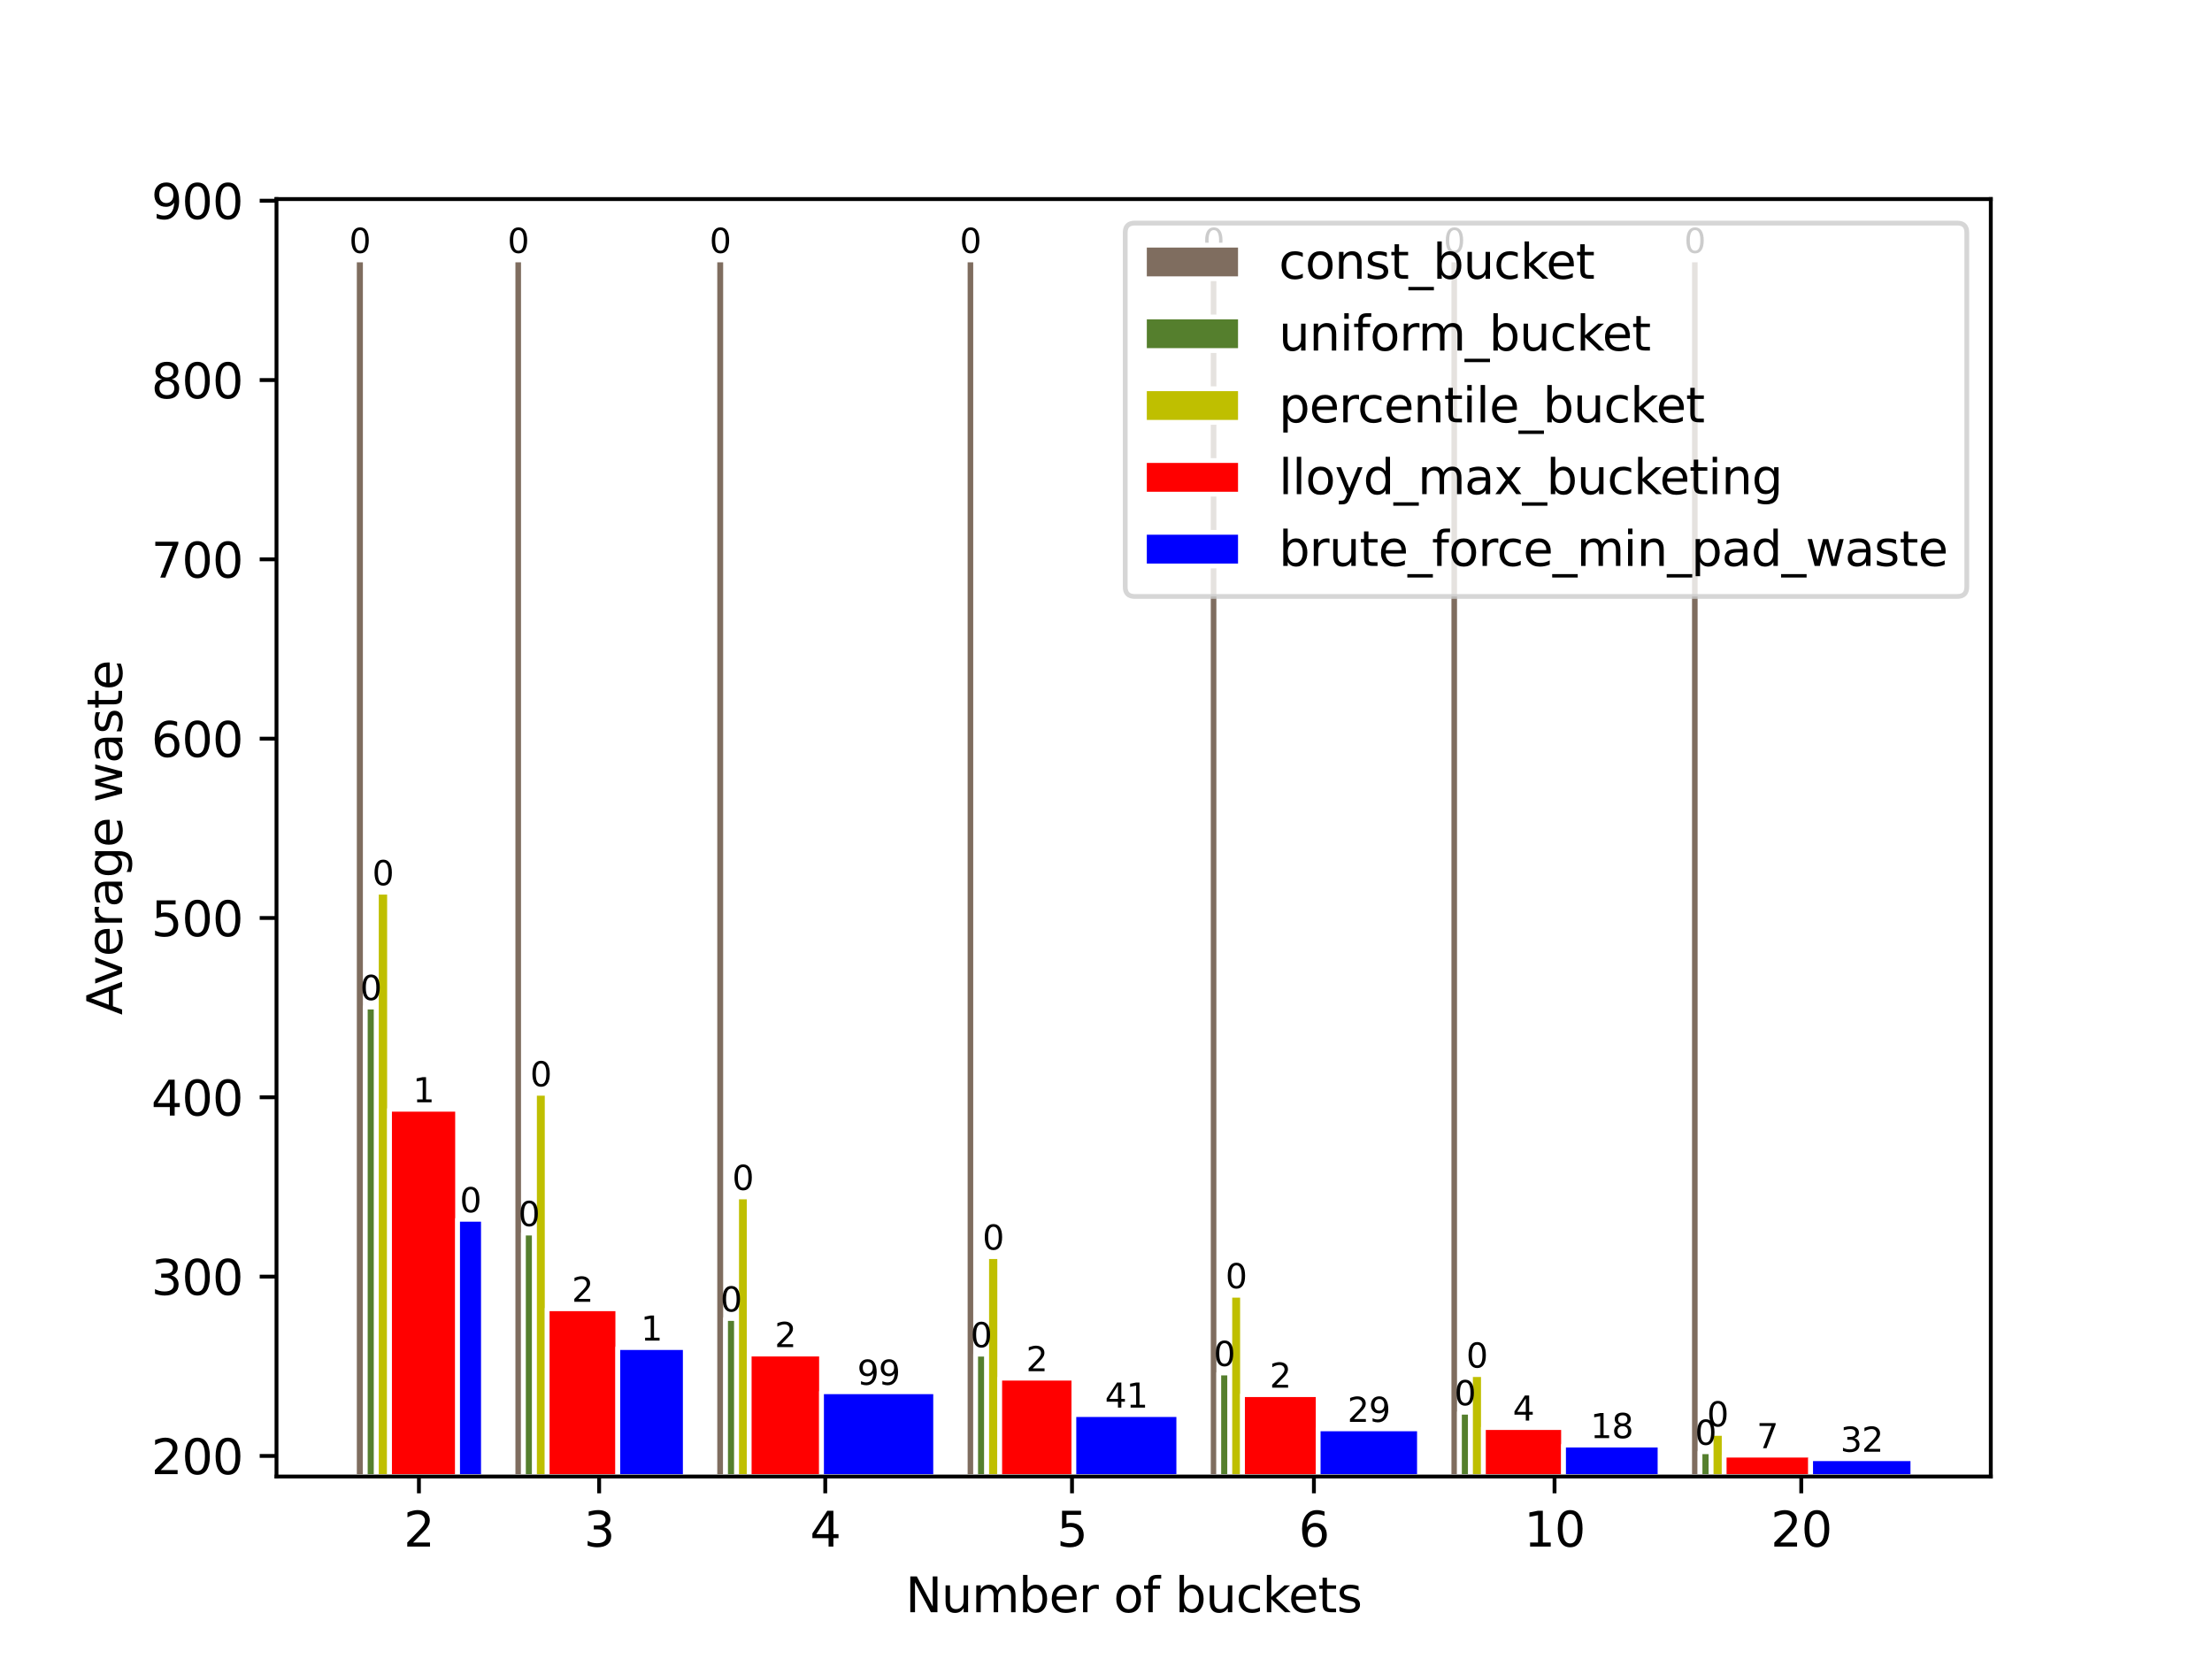 <?xml version="1.0" encoding="utf-8" standalone="no"?>
<!DOCTYPE svg PUBLIC "-//W3C//DTD SVG 1.1//EN"
  "http://www.w3.org/Graphics/SVG/1.1/DTD/svg11.dtd">
<svg xmlns:xlink="http://www.w3.org/1999/xlink" width="460.8pt" height="345.6pt" viewBox="0 0 460.8 345.6" xmlns="http://www.w3.org/2000/svg" version="1.1">
 <defs>
  <style type="text/css">*{stroke-linejoin: round; stroke-linecap: butt}</style>
 </defs>
 <g id="figure_1">
  <g id="patch_1">
   <path d="M 0 345.6 
L 460.8 345.6 
L 460.8 0 
L 0 0 
z
" style="fill: #ffffff"/>
  </g>
  <g id="axes_1">
   <g id="patch_2">
    <path d="M 57.6 307.584 
L 414.72 307.584 
L 414.72 41.472 
L 57.6 41.472 
z
" style="fill: #ffffff"/>
   </g>
   <g id="patch_3">
    <path d="M 73.833 307.584 
L 76.096 307.584 
L 76.096 54.144 
L 73.833 54.144 
z
" clip-path="url(#pa83336d105)" style="fill: #7f6d5f; stroke: #ffffff; stroke-linejoin: miter"/>
   </g>
   <g id="patch_4">
    <path d="M 106.87 307.584 
L 109.038 307.584 
L 109.038 54.144 
L 106.87 54.144 
z
" clip-path="url(#pa83336d105)" style="fill: #7f6d5f; stroke: #ffffff; stroke-linejoin: miter"/>
   </g>
   <g id="patch_5">
    <path d="M 148.921 307.584 
L 151.146 307.584 
L 151.146 54.144 
L 148.921 54.144 
z
" clip-path="url(#pa83336d105)" style="fill: #7f6d5f; stroke: #ffffff; stroke-linejoin: miter"/>
   </g>
   <g id="patch_6">
    <path d="M 201.076 307.584 
L 203.241 307.584 
L 203.241 54.144 
L 201.076 54.144 
z
" clip-path="url(#pa83336d105)" style="fill: #7f6d5f; stroke: #ffffff; stroke-linejoin: miter"/>
   </g>
   <g id="patch_7">
    <path d="M 251.727 307.584 
L 253.892 307.584 
L 253.892 54.144 
L 251.727 54.144 
z
" clip-path="url(#pa83336d105)" style="fill: #7f6d5f; stroke: #ffffff; stroke-linejoin: miter"/>
   </g>
   <g id="patch_8">
    <path d="M 301.862 307.584 
L 304.026 307.584 
L 304.026 54.144 
L 301.862 54.144 
z
" clip-path="url(#pa83336d105)" style="fill: #7f6d5f; stroke: #ffffff; stroke-linejoin: miter"/>
   </g>
   <g id="patch_9">
    <path d="M 351.981 307.584 
L 354.144 307.584 
L 354.144 54.144 
L 351.981 54.144 
z
" clip-path="url(#pa83336d105)" style="fill: #7f6d5f; stroke: #ffffff; stroke-linejoin: miter"/>
   </g>
   <g id="patch_10">
    <path d="M 76.096 307.584 
L 78.404 307.584 
L 78.404 209.785 
L 76.096 209.785 
z
" clip-path="url(#pa83336d105)" style="fill: #557f2d; stroke: #ffffff; stroke-linejoin: miter"/>
   </g>
   <g id="patch_11">
    <path d="M 109.038 307.584 
L 111.342 307.584 
L 111.342 256.873 
L 109.038 256.873 
z
" clip-path="url(#pa83336d105)" style="fill: #557f2d; stroke: #ffffff; stroke-linejoin: miter"/>
   </g>
   <g id="patch_12">
    <path d="M 151.146 307.584 
L 153.448 307.584 
L 153.448 274.661 
L 151.146 274.661 
z
" clip-path="url(#pa83336d105)" style="fill: #557f2d; stroke: #ffffff; stroke-linejoin: miter"/>
   </g>
   <g id="patch_13">
    <path d="M 203.241 307.584 
L 205.543 307.584 
L 205.543 282.104 
L 203.241 282.104 
z
" clip-path="url(#pa83336d105)" style="fill: #557f2d; stroke: #ffffff; stroke-linejoin: miter"/>
   </g>
   <g id="patch_14">
    <path d="M 253.892 307.584 
L 256.196 307.584 
L 256.196 286.017 
L 253.892 286.017 
z
" clip-path="url(#pa83336d105)" style="fill: #557f2d; stroke: #ffffff; stroke-linejoin: miter"/>
   </g>
   <g id="patch_15">
    <path d="M 304.026 307.584 
L 306.33 307.584 
L 306.33 294.193 
L 304.026 294.193 
z
" clip-path="url(#pa83336d105)" style="fill: #557f2d; stroke: #ffffff; stroke-linejoin: miter"/>
   </g>
   <g id="patch_16">
    <path d="M 354.144 307.584 
L 356.461 307.584 
L 356.461 302.429 
L 354.144 302.429 
z
" clip-path="url(#pa83336d105)" style="fill: #557f2d; stroke: #ffffff; stroke-linejoin: miter"/>
   </g>
   <g id="patch_17">
    <path d="M 78.404 307.584 
L 81.147 307.584 
L 81.147 185.855 
L 78.404 185.855 
z
" clip-path="url(#pa83336d105)" style="fill: #bfbf00; stroke: #ffffff; stroke-linejoin: miter"/>
   </g>
   <g id="patch_18">
    <path d="M 111.342 307.584 
L 113.987 307.584 
L 113.987 227.753 
L 111.342 227.753 
z
" clip-path="url(#pa83336d105)" style="fill: #bfbf00; stroke: #ffffff; stroke-linejoin: miter"/>
   </g>
   <g id="patch_19">
    <path d="M 153.448 307.584 
L 156.071 307.584 
L 156.071 249.336 
L 153.448 249.336 
z
" clip-path="url(#pa83336d105)" style="fill: #bfbf00; stroke: #ffffff; stroke-linejoin: miter"/>
   </g>
   <g id="patch_20">
    <path d="M 205.543 307.584 
L 208.257 307.584 
L 208.257 261.772 
L 205.543 261.772 
z
" clip-path="url(#pa83336d105)" style="fill: #bfbf00; stroke: #ffffff; stroke-linejoin: miter"/>
   </g>
   <g id="patch_21">
    <path d="M 256.196 307.584 
L 258.836 307.584 
L 258.836 269.819 
L 256.196 269.819 
z
" clip-path="url(#pa83336d105)" style="fill: #bfbf00; stroke: #ffffff; stroke-linejoin: miter"/>
   </g>
   <g id="patch_22">
    <path d="M 306.33 307.584 
L 309.02 307.584 
L 309.02 286.347 
L 306.33 286.347 
z
" clip-path="url(#pa83336d105)" style="fill: #bfbf00; stroke: #ffffff; stroke-linejoin: miter"/>
   </g>
   <g id="patch_23">
    <path d="M 356.461 307.584 
L 359.176 307.584 
L 359.176 298.601 
L 356.461 298.601 
z
" clip-path="url(#pa83336d105)" style="fill: #bfbf00; stroke: #ffffff; stroke-linejoin: miter"/>
   </g>
   <g id="patch_24">
    <path d="M 81.147 307.584 
L 95.322 307.584 
L 95.322 231.076 
L 81.147 231.076 
z
" clip-path="url(#pa83336d105)" style="fill: #ff0000; stroke: #ffffff; stroke-linejoin: miter"/>
   </g>
   <g id="patch_25">
    <path d="M 113.987 307.584 
L 128.699 307.584 
L 128.699 272.636 
L 113.987 272.636 
z
" clip-path="url(#pa83336d105)" style="fill: #ff0000; stroke: #ffffff; stroke-linejoin: miter"/>
   </g>
   <g id="patch_26">
    <path d="M 156.071 307.584 
L 171.137 307.584 
L 171.137 282.072 
L 156.071 282.072 
z
" clip-path="url(#pa83336d105)" style="fill: #ff0000; stroke: #ffffff; stroke-linejoin: miter"/>
   </g>
   <g id="patch_27">
    <path d="M 208.257 307.584 
L 223.707 307.584 
L 223.707 287.106 
L 208.257 287.106 
z
" clip-path="url(#pa83336d105)" style="fill: #ff0000; stroke: #ffffff; stroke-linejoin: miter"/>
   </g>
   <g id="patch_28">
    <path d="M 258.836 307.584 
L 274.598 307.584 
L 274.598 290.531 
L 258.836 290.531 
z
" clip-path="url(#pa83336d105)" style="fill: #ff0000; stroke: #ffffff; stroke-linejoin: miter"/>
   </g>
   <g id="patch_29">
    <path d="M 309.02 307.584 
L 325.713 307.584 
L 325.713 297.388 
L 309.02 297.388 
z
" clip-path="url(#pa83336d105)" style="fill: #ff0000; stroke: #ffffff; stroke-linejoin: miter"/>
   </g>
   <g id="patch_30">
    <path d="M 359.176 307.584 
L 377.184 307.584 
L 377.184 303.138 
L 359.176 303.138 
z
" clip-path="url(#pa83336d105)" style="fill: #ff0000; stroke: #ffffff; stroke-linejoin: miter"/>
   </g>
   <g id="patch_31">
    <path d="M 95.322 307.584 
L 100.706 307.584 
L 100.706 253.993 
L 95.322 253.993 
z
" clip-path="url(#pa83336d105)" style="fill: #0000ff; stroke: #ffffff; stroke-linejoin: miter"/>
   </g>
   <g id="patch_32">
    <path d="M 128.699 307.584 
L 142.757 307.584 
L 142.757 280.724 
L 128.699 280.724 
z
" clip-path="url(#pa83336d105)" style="fill: #0000ff; stroke: #ffffff; stroke-linejoin: miter"/>
   </g>
   <g id="patch_33">
    <path d="M 171.137 307.584 
L 194.911 307.584 
L 194.911 289.928 
L 171.137 289.928 
z
" clip-path="url(#pa83336d105)" style="fill: #0000ff; stroke: #ffffff; stroke-linejoin: miter"/>
   </g>
   <g id="patch_34">
    <path d="M 223.707 307.584 
L 245.562 307.584 
L 245.562 294.686 
L 223.707 294.686 
z
" clip-path="url(#pa83336d105)" style="fill: #0000ff; stroke: #ffffff; stroke-linejoin: miter"/>
   </g>
   <g id="patch_35">
    <path d="M 274.598 307.584 
L 295.698 307.584 
L 295.698 297.659 
L 274.598 297.659 
z
" clip-path="url(#pa83336d105)" style="fill: #0000ff; stroke: #ffffff; stroke-linejoin: miter"/>
   </g>
   <g id="patch_36">
    <path d="M 325.713 307.584 
L 345.816 307.584 
L 345.816 301.04 
L 325.713 301.04 
z
" clip-path="url(#pa83336d105)" style="fill: #0000ff; stroke: #ffffff; stroke-linejoin: miter"/>
   </g>
   <g id="patch_37">
    <path d="M 377.184 307.584 
L 398.487 307.584 
L 398.487 303.878 
L 377.184 303.878 
z
" clip-path="url(#pa83336d105)" style="fill: #0000ff; stroke: #ffffff; stroke-linejoin: miter"/>
   </g>
   <g id="matplotlib.axis_1">
    <g id="xtick_1">
     <g id="line2d_1">
      <defs>
       <path id="m00e7c0d6ae" d="M 0 0 
L 0 3.5 
" style="stroke: #000000; stroke-width: 0.8"/>
      </defs>
      <g>
       <use xlink:href="#m00e7c0d6ae" x="87.269" y="307.584" style="stroke: #000000; stroke-width: 0.8"/>
      </g>
     </g>
     <g id="text_1">
      <!-- 2 -->
      <g transform="translate(84.088 322.182) scale(0.1 -0.1)">
       <defs>
        <path id="DejaVuSans-32" d="M 1228 531 
L 3431 531 
L 3431 0 
L 469 0 
L 469 531 
Q 828 903 1448 1529 
Q 2069 2156 2228 2338 
Q 2531 2678 2651 2914 
Q 2772 3150 2772 3378 
Q 2772 3750 2511 3984 
Q 2250 4219 1831 4219 
Q 1534 4219 1204 4116 
Q 875 4013 500 3803 
L 500 4441 
Q 881 4594 1212 4672 
Q 1544 4750 1819 4750 
Q 2544 4750 2975 4387 
Q 3406 4025 3406 3419 
Q 3406 3131 3298 2873 
Q 3191 2616 2906 2266 
Q 2828 2175 2409 1742 
Q 1991 1309 1228 531 
z
" transform="scale(0.016)"/>
       </defs>
       <use xlink:href="#DejaVuSans-32"/>
      </g>
     </g>
    </g>
    <g id="xtick_2">
     <g id="line2d_2">
      <g>
       <use xlink:href="#m00e7c0d6ae" x="124.814" y="307.584" style="stroke: #000000; stroke-width: 0.8"/>
      </g>
     </g>
     <g id="text_2">
      <!-- 3 -->
      <g transform="translate(121.632 322.182) scale(0.1 -0.1)">
       <defs>
        <path id="DejaVuSans-33" d="M 2597 2516 
Q 3050 2419 3304 2112 
Q 3559 1806 3559 1356 
Q 3559 666 3084 287 
Q 2609 -91 1734 -91 
Q 1441 -91 1130 -33 
Q 819 25 488 141 
L 488 750 
Q 750 597 1062 519 
Q 1375 441 1716 441 
Q 2309 441 2620 675 
Q 2931 909 2931 1356 
Q 2931 1769 2642 2001 
Q 2353 2234 1838 2234 
L 1294 2234 
L 1294 2753 
L 1863 2753 
Q 2328 2753 2575 2939 
Q 2822 3125 2822 3475 
Q 2822 3834 2567 4026 
Q 2313 4219 1838 4219 
Q 1578 4219 1281 4162 
Q 984 4106 628 3988 
L 628 4550 
Q 988 4650 1302 4700 
Q 1616 4750 1894 4750 
Q 2613 4750 3031 4423 
Q 3450 4097 3450 3541 
Q 3450 3153 3228 2886 
Q 3006 2619 2597 2516 
z
" transform="scale(0.016)"/>
       </defs>
       <use xlink:href="#DejaVuSans-33"/>
      </g>
     </g>
    </g>
    <g id="xtick_3">
     <g id="line2d_3">
      <g>
       <use xlink:href="#m00e7c0d6ae" x="171.916" y="307.584" style="stroke: #000000; stroke-width: 0.8"/>
      </g>
     </g>
     <g id="text_3">
      <!-- 4 -->
      <g transform="translate(168.735 322.182) scale(0.1 -0.1)">
       <defs>
        <path id="DejaVuSans-34" d="M 2419 4116 
L 825 1625 
L 2419 1625 
L 2419 4116 
z
M 2253 4666 
L 3047 4666 
L 3047 1625 
L 3713 1625 
L 3713 1100 
L 3047 1100 
L 3047 0 
L 2419 0 
L 2419 1100 
L 313 1100 
L 313 1709 
L 2253 4666 
z
" transform="scale(0.016)"/>
       </defs>
       <use xlink:href="#DejaVuSans-34"/>
      </g>
     </g>
    </g>
    <g id="xtick_4">
     <g id="line2d_4">
      <g>
       <use xlink:href="#m00e7c0d6ae" x="223.319" y="307.584" style="stroke: #000000; stroke-width: 0.8"/>
      </g>
     </g>
     <g id="text_4">
      <!-- 5 -->
      <g transform="translate(220.138 322.182) scale(0.1 -0.1)">
       <defs>
        <path id="DejaVuSans-35" d="M 691 4666 
L 3169 4666 
L 3169 4134 
L 1269 4134 
L 1269 2991 
Q 1406 3038 1543 3061 
Q 1681 3084 1819 3084 
Q 2600 3084 3056 2656 
Q 3513 2228 3513 1497 
Q 3513 744 3044 326 
Q 2575 -91 1722 -91 
Q 1428 -91 1123 -41 
Q 819 9 494 109 
L 494 744 
Q 775 591 1075 516 
Q 1375 441 1709 441 
Q 2250 441 2565 725 
Q 2881 1009 2881 1497 
Q 2881 1984 2565 2268 
Q 2250 2553 1709 2553 
Q 1456 2553 1204 2497 
Q 953 2441 691 2322 
L 691 4666 
z
" transform="scale(0.016)"/>
       </defs>
       <use xlink:href="#DejaVuSans-35"/>
      </g>
     </g>
    </g>
    <g id="xtick_5">
     <g id="line2d_5">
      <g>
       <use xlink:href="#m00e7c0d6ae" x="273.712" y="307.584" style="stroke: #000000; stroke-width: 0.8"/>
      </g>
     </g>
     <g id="text_5">
      <!-- 6 -->
      <g transform="translate(270.531 322.182) scale(0.1 -0.1)">
       <defs>
        <path id="DejaVuSans-36" d="M 2113 2584 
Q 1688 2584 1439 2293 
Q 1191 2003 1191 1497 
Q 1191 994 1439 701 
Q 1688 409 2113 409 
Q 2538 409 2786 701 
Q 3034 994 3034 1497 
Q 3034 2003 2786 2293 
Q 2538 2584 2113 2584 
z
M 3366 4563 
L 3366 3988 
Q 3128 4100 2886 4159 
Q 2644 4219 2406 4219 
Q 1781 4219 1451 3797 
Q 1122 3375 1075 2522 
Q 1259 2794 1537 2939 
Q 1816 3084 2150 3084 
Q 2853 3084 3261 2657 
Q 3669 2231 3669 1497 
Q 3669 778 3244 343 
Q 2819 -91 2113 -91 
Q 1303 -91 875 529 
Q 447 1150 447 2328 
Q 447 3434 972 4092 
Q 1497 4750 2381 4750 
Q 2619 4750 2861 4703 
Q 3103 4656 3366 4563 
z
" transform="scale(0.016)"/>
       </defs>
       <use xlink:href="#DejaVuSans-36"/>
      </g>
     </g>
    </g>
    <g id="xtick_6">
     <g id="line2d_6">
      <g>
       <use xlink:href="#m00e7c0d6ae" x="323.839" y="307.584" style="stroke: #000000; stroke-width: 0.8"/>
      </g>
     </g>
     <g id="text_6">
      <!-- 10 -->
      <g transform="translate(317.477 322.182) scale(0.1 -0.1)">
       <defs>
        <path id="DejaVuSans-31" d="M 794 531 
L 1825 531 
L 1825 4091 
L 703 3866 
L 703 4441 
L 1819 4666 
L 2450 4666 
L 2450 531 
L 3481 531 
L 3481 0 
L 794 0 
L 794 531 
z
" transform="scale(0.016)"/>
        <path id="DejaVuSans-30" d="M 2034 4250 
Q 1547 4250 1301 3770 
Q 1056 3291 1056 2328 
Q 1056 1369 1301 889 
Q 1547 409 2034 409 
Q 2525 409 2770 889 
Q 3016 1369 3016 2328 
Q 3016 3291 2770 3770 
Q 2525 4250 2034 4250 
z
M 2034 4750 
Q 2819 4750 3233 4129 
Q 3647 3509 3647 2328 
Q 3647 1150 3233 529 
Q 2819 -91 2034 -91 
Q 1250 -91 836 529 
Q 422 1150 422 2328 
Q 422 3509 836 4129 
Q 1250 4750 2034 4750 
z
" transform="scale(0.016)"/>
       </defs>
       <use xlink:href="#DejaVuSans-31"/>
       <use xlink:href="#DejaVuSans-30" x="63.623"/>
      </g>
     </g>
    </g>
    <g id="xtick_7">
     <g id="line2d_7">
      <g>
       <use xlink:href="#m00e7c0d6ae" x="375.234" y="307.584" style="stroke: #000000; stroke-width: 0.8"/>
      </g>
     </g>
     <g id="text_7">
      <!-- 20 -->
      <g transform="translate(368.871 322.182) scale(0.1 -0.1)">
       <use xlink:href="#DejaVuSans-32"/>
       <use xlink:href="#DejaVuSans-30" x="63.623"/>
      </g>
     </g>
    </g>
    <g id="text_8">
     <!-- Number of buckets -->
     <g transform="translate(188.629 335.861) scale(0.1 -0.1)">
      <defs>
       <path id="DejaVuSans-4e" d="M 628 4666 
L 1478 4666 
L 3547 763 
L 3547 4666 
L 4159 4666 
L 4159 0 
L 3309 0 
L 1241 3903 
L 1241 0 
L 628 0 
L 628 4666 
z
" transform="scale(0.016)"/>
       <path id="DejaVuSans-75" d="M 544 1381 
L 544 3500 
L 1119 3500 
L 1119 1403 
Q 1119 906 1312 657 
Q 1506 409 1894 409 
Q 2359 409 2629 706 
Q 2900 1003 2900 1516 
L 2900 3500 
L 3475 3500 
L 3475 0 
L 2900 0 
L 2900 538 
Q 2691 219 2414 64 
Q 2138 -91 1772 -91 
Q 1169 -91 856 284 
Q 544 659 544 1381 
z
M 1991 3584 
L 1991 3584 
z
" transform="scale(0.016)"/>
       <path id="DejaVuSans-6d" d="M 3328 2828 
Q 3544 3216 3844 3400 
Q 4144 3584 4550 3584 
Q 5097 3584 5394 3201 
Q 5691 2819 5691 2113 
L 5691 0 
L 5113 0 
L 5113 2094 
Q 5113 2597 4934 2840 
Q 4756 3084 4391 3084 
Q 3944 3084 3684 2787 
Q 3425 2491 3425 1978 
L 3425 0 
L 2847 0 
L 2847 2094 
Q 2847 2600 2669 2842 
Q 2491 3084 2119 3084 
Q 1678 3084 1418 2786 
Q 1159 2488 1159 1978 
L 1159 0 
L 581 0 
L 581 3500 
L 1159 3500 
L 1159 2956 
Q 1356 3278 1631 3431 
Q 1906 3584 2284 3584 
Q 2666 3584 2933 3390 
Q 3200 3197 3328 2828 
z
" transform="scale(0.016)"/>
       <path id="DejaVuSans-62" d="M 3116 1747 
Q 3116 2381 2855 2742 
Q 2594 3103 2138 3103 
Q 1681 3103 1420 2742 
Q 1159 2381 1159 1747 
Q 1159 1113 1420 752 
Q 1681 391 2138 391 
Q 2594 391 2855 752 
Q 3116 1113 3116 1747 
z
M 1159 2969 
Q 1341 3281 1617 3432 
Q 1894 3584 2278 3584 
Q 2916 3584 3314 3078 
Q 3713 2572 3713 1747 
Q 3713 922 3314 415 
Q 2916 -91 2278 -91 
Q 1894 -91 1617 61 
Q 1341 213 1159 525 
L 1159 0 
L 581 0 
L 581 4863 
L 1159 4863 
L 1159 2969 
z
" transform="scale(0.016)"/>
       <path id="DejaVuSans-65" d="M 3597 1894 
L 3597 1613 
L 953 1613 
Q 991 1019 1311 708 
Q 1631 397 2203 397 
Q 2534 397 2845 478 
Q 3156 559 3463 722 
L 3463 178 
Q 3153 47 2828 -22 
Q 2503 -91 2169 -91 
Q 1331 -91 842 396 
Q 353 884 353 1716 
Q 353 2575 817 3079 
Q 1281 3584 2069 3584 
Q 2775 3584 3186 3129 
Q 3597 2675 3597 1894 
z
M 3022 2063 
Q 3016 2534 2758 2815 
Q 2500 3097 2075 3097 
Q 1594 3097 1305 2825 
Q 1016 2553 972 2059 
L 3022 2063 
z
" transform="scale(0.016)"/>
       <path id="DejaVuSans-72" d="M 2631 2963 
Q 2534 3019 2420 3045 
Q 2306 3072 2169 3072 
Q 1681 3072 1420 2755 
Q 1159 2438 1159 1844 
L 1159 0 
L 581 0 
L 581 3500 
L 1159 3500 
L 1159 2956 
Q 1341 3275 1631 3429 
Q 1922 3584 2338 3584 
Q 2397 3584 2469 3576 
Q 2541 3569 2628 3553 
L 2631 2963 
z
" transform="scale(0.016)"/>
       <path id="DejaVuSans-20" transform="scale(0.016)"/>
       <path id="DejaVuSans-6f" d="M 1959 3097 
Q 1497 3097 1228 2736 
Q 959 2375 959 1747 
Q 959 1119 1226 758 
Q 1494 397 1959 397 
Q 2419 397 2687 759 
Q 2956 1122 2956 1747 
Q 2956 2369 2687 2733 
Q 2419 3097 1959 3097 
z
M 1959 3584 
Q 2709 3584 3137 3096 
Q 3566 2609 3566 1747 
Q 3566 888 3137 398 
Q 2709 -91 1959 -91 
Q 1206 -91 779 398 
Q 353 888 353 1747 
Q 353 2609 779 3096 
Q 1206 3584 1959 3584 
z
" transform="scale(0.016)"/>
       <path id="DejaVuSans-66" d="M 2375 4863 
L 2375 4384 
L 1825 4384 
Q 1516 4384 1395 4259 
Q 1275 4134 1275 3809 
L 1275 3500 
L 2222 3500 
L 2222 3053 
L 1275 3053 
L 1275 0 
L 697 0 
L 697 3053 
L 147 3053 
L 147 3500 
L 697 3500 
L 697 3744 
Q 697 4328 969 4595 
Q 1241 4863 1831 4863 
L 2375 4863 
z
" transform="scale(0.016)"/>
       <path id="DejaVuSans-63" d="M 3122 3366 
L 3122 2828 
Q 2878 2963 2633 3030 
Q 2388 3097 2138 3097 
Q 1578 3097 1268 2742 
Q 959 2388 959 1747 
Q 959 1106 1268 751 
Q 1578 397 2138 397 
Q 2388 397 2633 464 
Q 2878 531 3122 666 
L 3122 134 
Q 2881 22 2623 -34 
Q 2366 -91 2075 -91 
Q 1284 -91 818 406 
Q 353 903 353 1747 
Q 353 2603 823 3093 
Q 1294 3584 2113 3584 
Q 2378 3584 2631 3529 
Q 2884 3475 3122 3366 
z
" transform="scale(0.016)"/>
       <path id="DejaVuSans-6b" d="M 581 4863 
L 1159 4863 
L 1159 1991 
L 2875 3500 
L 3609 3500 
L 1753 1863 
L 3688 0 
L 2938 0 
L 1159 1709 
L 1159 0 
L 581 0 
L 581 4863 
z
" transform="scale(0.016)"/>
       <path id="DejaVuSans-74" d="M 1172 4494 
L 1172 3500 
L 2356 3500 
L 2356 3053 
L 1172 3053 
L 1172 1153 
Q 1172 725 1289 603 
Q 1406 481 1766 481 
L 2356 481 
L 2356 0 
L 1766 0 
Q 1100 0 847 248 
Q 594 497 594 1153 
L 594 3053 
L 172 3053 
L 172 3500 
L 594 3500 
L 594 4494 
L 1172 4494 
z
" transform="scale(0.016)"/>
       <path id="DejaVuSans-73" d="M 2834 3397 
L 2834 2853 
Q 2591 2978 2328 3040 
Q 2066 3103 1784 3103 
Q 1356 3103 1142 2972 
Q 928 2841 928 2578 
Q 928 2378 1081 2264 
Q 1234 2150 1697 2047 
L 1894 2003 
Q 2506 1872 2764 1633 
Q 3022 1394 3022 966 
Q 3022 478 2636 193 
Q 2250 -91 1575 -91 
Q 1294 -91 989 -36 
Q 684 19 347 128 
L 347 722 
Q 666 556 975 473 
Q 1284 391 1588 391 
Q 1994 391 2212 530 
Q 2431 669 2431 922 
Q 2431 1156 2273 1281 
Q 2116 1406 1581 1522 
L 1381 1569 
Q 847 1681 609 1914 
Q 372 2147 372 2553 
Q 372 3047 722 3315 
Q 1072 3584 1716 3584 
Q 2034 3584 2315 3537 
Q 2597 3491 2834 3397 
z
" transform="scale(0.016)"/>
      </defs>
      <use xlink:href="#DejaVuSans-4e"/>
      <use xlink:href="#DejaVuSans-75" x="74.805"/>
      <use xlink:href="#DejaVuSans-6d" x="138.184"/>
      <use xlink:href="#DejaVuSans-62" x="235.596"/>
      <use xlink:href="#DejaVuSans-65" x="299.072"/>
      <use xlink:href="#DejaVuSans-72" x="360.596"/>
      <use xlink:href="#DejaVuSans-20" x="401.709"/>
      <use xlink:href="#DejaVuSans-6f" x="433.496"/>
      <use xlink:href="#DejaVuSans-66" x="494.678"/>
      <use xlink:href="#DejaVuSans-20" x="529.883"/>
      <use xlink:href="#DejaVuSans-62" x="561.67"/>
      <use xlink:href="#DejaVuSans-75" x="625.146"/>
      <use xlink:href="#DejaVuSans-63" x="688.525"/>
      <use xlink:href="#DejaVuSans-6b" x="743.506"/>
      <use xlink:href="#DejaVuSans-65" x="797.791"/>
      <use xlink:href="#DejaVuSans-74" x="859.314"/>
      <use xlink:href="#DejaVuSans-73" x="898.523"/>
     </g>
    </g>
   </g>
   <g id="matplotlib.axis_2">
    <g id="ytick_1">
     <g id="line2d_8">
      <defs>
       <path id="me8c3069a96" d="M 0 0 
L -3.5 0 
" style="stroke: #000000; stroke-width: 0.8"/>
      </defs>
      <g>
       <use xlink:href="#me8c3069a96" x="57.6" y="303.295" style="stroke: #000000; stroke-width: 0.8"/>
      </g>
     </g>
     <g id="text_9">
      <!-- 200 -->
      <g transform="translate(31.512 307.094) scale(0.1 -0.1)">
       <use xlink:href="#DejaVuSans-32"/>
       <use xlink:href="#DejaVuSans-30" x="63.623"/>
       <use xlink:href="#DejaVuSans-30" x="127.246"/>
      </g>
     </g>
    </g>
    <g id="ytick_2">
     <g id="line2d_9">
      <g>
       <use xlink:href="#me8c3069a96" x="57.6" y="265.941" style="stroke: #000000; stroke-width: 0.8"/>
      </g>
     </g>
     <g id="text_10">
      <!-- 300 -->
      <g transform="translate(31.512 269.74) scale(0.1 -0.1)">
       <use xlink:href="#DejaVuSans-33"/>
       <use xlink:href="#DejaVuSans-30" x="63.623"/>
       <use xlink:href="#DejaVuSans-30" x="127.246"/>
      </g>
     </g>
    </g>
    <g id="ytick_3">
     <g id="line2d_10">
      <g>
       <use xlink:href="#me8c3069a96" x="57.6" y="228.587" style="stroke: #000000; stroke-width: 0.8"/>
      </g>
     </g>
     <g id="text_11">
      <!-- 400 -->
      <g transform="translate(31.512 232.386) scale(0.1 -0.1)">
       <use xlink:href="#DejaVuSans-34"/>
       <use xlink:href="#DejaVuSans-30" x="63.623"/>
       <use xlink:href="#DejaVuSans-30" x="127.246"/>
      </g>
     </g>
    </g>
    <g id="ytick_4">
     <g id="line2d_11">
      <g>
       <use xlink:href="#me8c3069a96" x="57.6" y="191.233" style="stroke: #000000; stroke-width: 0.8"/>
      </g>
     </g>
     <g id="text_12">
      <!-- 500 -->
      <g transform="translate(31.512 195.032) scale(0.1 -0.1)">
       <use xlink:href="#DejaVuSans-35"/>
       <use xlink:href="#DejaVuSans-30" x="63.623"/>
       <use xlink:href="#DejaVuSans-30" x="127.246"/>
      </g>
     </g>
    </g>
    <g id="ytick_5">
     <g id="line2d_12">
      <g>
       <use xlink:href="#me8c3069a96" x="57.6" y="153.879" style="stroke: #000000; stroke-width: 0.8"/>
      </g>
     </g>
     <g id="text_13">
      <!-- 600 -->
      <g transform="translate(31.512 157.678) scale(0.1 -0.1)">
       <use xlink:href="#DejaVuSans-36"/>
       <use xlink:href="#DejaVuSans-30" x="63.623"/>
       <use xlink:href="#DejaVuSans-30" x="127.246"/>
      </g>
     </g>
    </g>
    <g id="ytick_6">
     <g id="line2d_13">
      <g>
       <use xlink:href="#me8c3069a96" x="57.6" y="116.525" style="stroke: #000000; stroke-width: 0.8"/>
      </g>
     </g>
     <g id="text_14">
      <!-- 700 -->
      <g transform="translate(31.512 120.324) scale(0.1 -0.1)">
       <defs>
        <path id="DejaVuSans-37" d="M 525 4666 
L 3525 4666 
L 3525 4397 
L 1831 0 
L 1172 0 
L 2766 4134 
L 525 4134 
L 525 4666 
z
" transform="scale(0.016)"/>
       </defs>
       <use xlink:href="#DejaVuSans-37"/>
       <use xlink:href="#DejaVuSans-30" x="63.623"/>
       <use xlink:href="#DejaVuSans-30" x="127.246"/>
      </g>
     </g>
    </g>
    <g id="ytick_7">
     <g id="line2d_14">
      <g>
       <use xlink:href="#me8c3069a96" x="57.6" y="79.171" style="stroke: #000000; stroke-width: 0.8"/>
      </g>
     </g>
     <g id="text_15">
      <!-- 800 -->
      <g transform="translate(31.512 82.97) scale(0.1 -0.1)">
       <defs>
        <path id="DejaVuSans-38" d="M 2034 2216 
Q 1584 2216 1326 1975 
Q 1069 1734 1069 1313 
Q 1069 891 1326 650 
Q 1584 409 2034 409 
Q 2484 409 2743 651 
Q 3003 894 3003 1313 
Q 3003 1734 2745 1975 
Q 2488 2216 2034 2216 
z
M 1403 2484 
Q 997 2584 770 2862 
Q 544 3141 544 3541 
Q 544 4100 942 4425 
Q 1341 4750 2034 4750 
Q 2731 4750 3128 4425 
Q 3525 4100 3525 3541 
Q 3525 3141 3298 2862 
Q 3072 2584 2669 2484 
Q 3125 2378 3379 2068 
Q 3634 1759 3634 1313 
Q 3634 634 3220 271 
Q 2806 -91 2034 -91 
Q 1263 -91 848 271 
Q 434 634 434 1313 
Q 434 1759 690 2068 
Q 947 2378 1403 2484 
z
M 1172 3481 
Q 1172 3119 1398 2916 
Q 1625 2713 2034 2713 
Q 2441 2713 2670 2916 
Q 2900 3119 2900 3481 
Q 2900 3844 2670 4047 
Q 2441 4250 2034 4250 
Q 1625 4250 1398 4047 
Q 1172 3844 1172 3481 
z
" transform="scale(0.016)"/>
       </defs>
       <use xlink:href="#DejaVuSans-38"/>
       <use xlink:href="#DejaVuSans-30" x="63.623"/>
       <use xlink:href="#DejaVuSans-30" x="127.246"/>
      </g>
     </g>
    </g>
    <g id="ytick_8">
     <g id="line2d_15">
      <g>
       <use xlink:href="#me8c3069a96" x="57.6" y="41.817" style="stroke: #000000; stroke-width: 0.8"/>
      </g>
     </g>
     <g id="text_16">
      <!-- 900 -->
      <g transform="translate(31.512 45.616) scale(0.1 -0.1)">
       <defs>
        <path id="DejaVuSans-39" d="M 703 97 
L 703 672 
Q 941 559 1184 500 
Q 1428 441 1663 441 
Q 2288 441 2617 861 
Q 2947 1281 2994 2138 
Q 2813 1869 2534 1725 
Q 2256 1581 1919 1581 
Q 1219 1581 811 2004 
Q 403 2428 403 3163 
Q 403 3881 828 4315 
Q 1253 4750 1959 4750 
Q 2769 4750 3195 4129 
Q 3622 3509 3622 2328 
Q 3622 1225 3098 567 
Q 2575 -91 1691 -91 
Q 1453 -91 1209 -44 
Q 966 3 703 97 
z
M 1959 2075 
Q 2384 2075 2632 2365 
Q 2881 2656 2881 3163 
Q 2881 3666 2632 3958 
Q 2384 4250 1959 4250 
Q 1534 4250 1286 3958 
Q 1038 3666 1038 3163 
Q 1038 2656 1286 2365 
Q 1534 2075 1959 2075 
z
" transform="scale(0.016)"/>
       </defs>
       <use xlink:href="#DejaVuSans-39"/>
       <use xlink:href="#DejaVuSans-30" x="63.623"/>
       <use xlink:href="#DejaVuSans-30" x="127.246"/>
      </g>
     </g>
    </g>
    <g id="text_17">
     <!-- Average waste -->
     <g transform="translate(25.433 211.444) rotate(-90) scale(0.1 -0.1)">
      <defs>
       <path id="DejaVuSans-41" d="M 2188 4044 
L 1331 1722 
L 3047 1722 
L 2188 4044 
z
M 1831 4666 
L 2547 4666 
L 4325 0 
L 3669 0 
L 3244 1197 
L 1141 1197 
L 716 0 
L 50 0 
L 1831 4666 
z
" transform="scale(0.016)"/>
       <path id="DejaVuSans-76" d="M 191 3500 
L 800 3500 
L 1894 563 
L 2988 3500 
L 3597 3500 
L 2284 0 
L 1503 0 
L 191 3500 
z
" transform="scale(0.016)"/>
       <path id="DejaVuSans-61" d="M 2194 1759 
Q 1497 1759 1228 1600 
Q 959 1441 959 1056 
Q 959 750 1161 570 
Q 1363 391 1709 391 
Q 2188 391 2477 730 
Q 2766 1069 2766 1631 
L 2766 1759 
L 2194 1759 
z
M 3341 1997 
L 3341 0 
L 2766 0 
L 2766 531 
Q 2569 213 2275 61 
Q 1981 -91 1556 -91 
Q 1019 -91 701 211 
Q 384 513 384 1019 
Q 384 1609 779 1909 
Q 1175 2209 1959 2209 
L 2766 2209 
L 2766 2266 
Q 2766 2663 2505 2880 
Q 2244 3097 1772 3097 
Q 1472 3097 1187 3025 
Q 903 2953 641 2809 
L 641 3341 
Q 956 3463 1253 3523 
Q 1550 3584 1831 3584 
Q 2591 3584 2966 3190 
Q 3341 2797 3341 1997 
z
" transform="scale(0.016)"/>
       <path id="DejaVuSans-67" d="M 2906 1791 
Q 2906 2416 2648 2759 
Q 2391 3103 1925 3103 
Q 1463 3103 1205 2759 
Q 947 2416 947 1791 
Q 947 1169 1205 825 
Q 1463 481 1925 481 
Q 2391 481 2648 825 
Q 2906 1169 2906 1791 
z
M 3481 434 
Q 3481 -459 3084 -895 
Q 2688 -1331 1869 -1331 
Q 1566 -1331 1297 -1286 
Q 1028 -1241 775 -1147 
L 775 -588 
Q 1028 -725 1275 -790 
Q 1522 -856 1778 -856 
Q 2344 -856 2625 -561 
Q 2906 -266 2906 331 
L 2906 616 
Q 2728 306 2450 153 
Q 2172 0 1784 0 
Q 1141 0 747 490 
Q 353 981 353 1791 
Q 353 2603 747 3093 
Q 1141 3584 1784 3584 
Q 2172 3584 2450 3431 
Q 2728 3278 2906 2969 
L 2906 3500 
L 3481 3500 
L 3481 434 
z
" transform="scale(0.016)"/>
       <path id="DejaVuSans-77" d="M 269 3500 
L 844 3500 
L 1563 769 
L 2278 3500 
L 2956 3500 
L 3675 769 
L 4391 3500 
L 4966 3500 
L 4050 0 
L 3372 0 
L 2619 2869 
L 1863 0 
L 1184 0 
L 269 3500 
z
" transform="scale(0.016)"/>
      </defs>
      <use xlink:href="#DejaVuSans-41"/>
      <use xlink:href="#DejaVuSans-76" x="62.533"/>
      <use xlink:href="#DejaVuSans-65" x="121.713"/>
      <use xlink:href="#DejaVuSans-72" x="183.236"/>
      <use xlink:href="#DejaVuSans-61" x="224.35"/>
      <use xlink:href="#DejaVuSans-67" x="285.629"/>
      <use xlink:href="#DejaVuSans-65" x="349.105"/>
      <use xlink:href="#DejaVuSans-20" x="410.629"/>
      <use xlink:href="#DejaVuSans-77" x="442.416"/>
      <use xlink:href="#DejaVuSans-61" x="524.203"/>
      <use xlink:href="#DejaVuSans-73" x="585.482"/>
      <use xlink:href="#DejaVuSans-74" x="637.582"/>
      <use xlink:href="#DejaVuSans-65" x="676.791"/>
     </g>
    </g>
   </g>
   <g id="patch_38">
    <path d="M 57.6 307.584 
L 57.6 41.472 
" style="fill: none; stroke: #000000; stroke-width: 0.8; stroke-linejoin: miter; stroke-linecap: square"/>
   </g>
   <g id="patch_39">
    <path d="M 414.72 307.584 
L 414.72 41.472 
" style="fill: none; stroke: #000000; stroke-width: 0.8; stroke-linejoin: miter; stroke-linecap: square"/>
   </g>
   <g id="patch_40">
    <path d="M 57.6 307.584 
L 414.72 307.584 
" style="fill: none; stroke: #000000; stroke-width: 0.8; stroke-linejoin: miter; stroke-linecap: square"/>
   </g>
   <g id="patch_41">
    <path d="M 57.6 41.472 
L 414.72 41.472 
" style="fill: none; stroke: #000000; stroke-width: 0.8; stroke-linejoin: miter; stroke-linecap: square"/>
   </g>
   <g id="text_18">
    <!-- 0 -->
    <g transform="translate(72.737 52.688) scale(0.07 -0.07)">
     <use xlink:href="#DejaVuSans-30"/>
    </g>
   </g>
   <g id="text_19">
    <!-- 0 -->
    <g transform="translate(105.727 52.688) scale(0.07 -0.07)">
     <use xlink:href="#DejaVuSans-30"/>
    </g>
   </g>
   <g id="text_20">
    <!-- 0 -->
    <g transform="translate(147.807 52.688) scale(0.07 -0.07)">
     <use xlink:href="#DejaVuSans-30"/>
    </g>
   </g>
   <g id="text_21">
    <!-- 0 -->
    <g transform="translate(199.931 52.688) scale(0.07 -0.07)">
     <use xlink:href="#DejaVuSans-30"/>
    </g>
   </g>
   <g id="text_22">
    <!-- 0 -->
    <g transform="translate(250.583 52.688) scale(0.07 -0.07)">
     <use xlink:href="#DejaVuSans-30"/>
    </g>
   </g>
   <g id="text_23">
    <!-- 0 -->
    <g transform="translate(300.717 52.688) scale(0.07 -0.07)">
     <use xlink:href="#DejaVuSans-30"/>
    </g>
   </g>
   <g id="text_24">
    <!-- 0 -->
    <g transform="translate(350.836 52.688) scale(0.07 -0.07)">
     <use xlink:href="#DejaVuSans-30"/>
    </g>
   </g>
   <g id="text_25">
    <!-- 0 -->
    <g transform="translate(75.023 208.329) scale(0.07 -0.07)">
     <use xlink:href="#DejaVuSans-30"/>
    </g>
   </g>
   <g id="text_26">
    <!-- 0 -->
    <g transform="translate(107.963 255.417) scale(0.07 -0.07)">
     <use xlink:href="#DejaVuSans-30"/>
    </g>
   </g>
   <g id="text_27">
    <!-- 0 -->
    <g transform="translate(150.07 273.206) scale(0.07 -0.07)">
     <use xlink:href="#DejaVuSans-30"/>
    </g>
   </g>
   <g id="text_28">
    <!-- 0 -->
    <g transform="translate(202.165 280.648) scale(0.07 -0.07)">
     <use xlink:href="#DejaVuSans-30"/>
    </g>
   </g>
   <g id="text_29">
    <!-- 0 -->
    <g transform="translate(252.817 284.561) scale(0.07 -0.07)">
     <use xlink:href="#DejaVuSans-30"/>
    </g>
   </g>
   <g id="text_30">
    <!-- 0 -->
    <g transform="translate(302.951 292.737) scale(0.07 -0.07)">
     <use xlink:href="#DejaVuSans-30"/>
    </g>
   </g>
   <g id="text_31">
    <!-- 0 -->
    <g transform="translate(353.076 300.973) scale(0.07 -0.07)">
     <use xlink:href="#DejaVuSans-30"/>
    </g>
   </g>
   <g id="text_32">
    <!-- 0 -->
    <g transform="translate(77.549 184.399) scale(0.07 -0.07)">
     <use xlink:href="#DejaVuSans-30"/>
    </g>
   </g>
   <g id="text_33">
    <!-- 0 -->
    <g transform="translate(110.438 226.297) scale(0.07 -0.07)">
     <use xlink:href="#DejaVuSans-30"/>
    </g>
   </g>
   <g id="text_34">
    <!-- 0 -->
    <g transform="translate(152.533 247.881) scale(0.07 -0.07)">
     <use xlink:href="#DejaVuSans-30"/>
    </g>
   </g>
   <g id="text_35">
    <!-- 0 -->
    <g transform="translate(204.673 260.316) scale(0.07 -0.07)">
     <use xlink:href="#DejaVuSans-30"/>
    </g>
   </g>
   <g id="text_36">
    <!-- 0 -->
    <g transform="translate(255.289 268.363) scale(0.07 -0.07)">
     <use xlink:href="#DejaVuSans-30"/>
    </g>
   </g>
   <g id="text_37">
    <!-- 0 -->
    <g transform="translate(305.448 284.891) scale(0.07 -0.07)">
     <use xlink:href="#DejaVuSans-30"/>
    </g>
   </g>
   <g id="text_38">
    <!-- 0 -->
    <g transform="translate(355.592 297.145) scale(0.07 -0.07)">
     <use xlink:href="#DejaVuSans-30"/>
    </g>
   </g>
   <g id="text_39">
    <!-- 1 -->
    <g transform="translate(86.008 229.62) scale(0.07 -0.07)">
     <use xlink:href="#DejaVuSans-31"/>
    </g>
   </g>
   <g id="text_40">
    <!-- 2 -->
    <g transform="translate(119.116 271.18) scale(0.07 -0.07)">
     <use xlink:href="#DejaVuSans-32"/>
    </g>
   </g>
   <g id="text_41">
    <!-- 2 -->
    <g transform="translate(161.377 280.617) scale(0.07 -0.07)">
     <use xlink:href="#DejaVuSans-32"/>
    </g>
   </g>
   <g id="text_42">
    <!-- 2 -->
    <g transform="translate(213.755 285.65) scale(0.07 -0.07)">
     <use xlink:href="#DejaVuSans-32"/>
    </g>
   </g>
   <g id="text_43">
    <!-- 2 -->
    <g transform="translate(264.49 289.076) scale(0.07 -0.07)">
     <use xlink:href="#DejaVuSans-32"/>
    </g>
   </g>
   <g id="text_44">
    <!-- 4 -->
    <g transform="translate(315.139 295.933) scale(0.07 -0.07)">
     <use xlink:href="#DejaVuSans-34"/>
    </g>
   </g>
   <g id="text_45">
    <!-- 7 -->
    <g transform="translate(365.953 301.682) scale(0.07 -0.07)">
     <use xlink:href="#DejaVuSans-37"/>
    </g>
   </g>
   <g id="text_46">
    <!-- 0 -->
    <g transform="translate(95.787 252.537) scale(0.07 -0.07)">
     <use xlink:href="#DejaVuSans-30"/>
    </g>
   </g>
   <g id="text_47">
    <!-- 1 -->
    <g transform="translate(133.501 279.268) scale(0.07 -0.07)">
     <use xlink:href="#DejaVuSans-31"/>
    </g>
   </g>
   <g id="text_48">
    <!-- 99 -->
    <g transform="translate(178.571 288.473) scale(0.07 -0.07)">
     <use xlink:href="#DejaVuSans-39"/>
     <use xlink:href="#DejaVuSans-39" x="63.623"/>
    </g>
   </g>
   <g id="text_49">
    <!-- 41 -->
    <g transform="translate(230.181 293.23) scale(0.07 -0.07)">
     <use xlink:href="#DejaVuSans-34"/>
     <use xlink:href="#DejaVuSans-31" x="63.623"/>
    </g>
   </g>
   <g id="text_50">
    <!-- 29 -->
    <g transform="translate(280.694 296.203) scale(0.07 -0.07)">
     <use xlink:href="#DejaVuSans-32"/>
     <use xlink:href="#DejaVuSans-39" x="63.623"/>
    </g>
   </g>
   <g id="text_51">
    <!-- 18 -->
    <g transform="translate(331.311 299.584) scale(0.07 -0.07)">
     <use xlink:href="#DejaVuSans-31"/>
     <use xlink:href="#DejaVuSans-38" x="63.623"/>
    </g>
   </g>
   <g id="text_52">
    <!-- 32 -->
    <g transform="translate(383.382 302.422) scale(0.07 -0.07)">
     <use xlink:href="#DejaVuSans-33"/>
     <use xlink:href="#DejaVuSans-32" x="63.623"/>
    </g>
   </g>
   <g id="legend_1">
    <g id="patch_42">
     <path d="M 236.403 124.253 
L 407.72 124.253 
Q 409.72 124.253 409.72 122.253 
L 409.72 48.472 
Q 409.72 46.472 407.72 46.472 
L 236.403 46.472 
Q 234.403 46.472 234.403 48.472 
L 234.403 122.253 
Q 234.403 124.253 236.403 124.253 
z
" style="fill: #ffffff; opacity: 0.8; stroke: #cccccc; stroke-linejoin: miter"/>
    </g>
    <g id="patch_43">
     <path d="M 238.403 58.07 
L 258.403 58.07 
L 258.403 51.07 
L 238.403 51.07 
z
" style="fill: #7f6d5f; stroke: #ffffff; stroke-linejoin: miter"/>
    </g>
    <g id="text_53">
     <!-- const_bucket -->
     <g transform="translate(266.403 58.07) scale(0.1 -0.1)">
      <defs>
       <path id="DejaVuSans-6e" d="M 3513 2113 
L 3513 0 
L 2938 0 
L 2938 2094 
Q 2938 2591 2744 2837 
Q 2550 3084 2163 3084 
Q 1697 3084 1428 2787 
Q 1159 2491 1159 1978 
L 1159 0 
L 581 0 
L 581 3500 
L 1159 3500 
L 1159 2956 
Q 1366 3272 1645 3428 
Q 1925 3584 2291 3584 
Q 2894 3584 3203 3211 
Q 3513 2838 3513 2113 
z
" transform="scale(0.016)"/>
       <path id="DejaVuSans-5f" d="M 3263 -1063 
L 3263 -1509 
L -63 -1509 
L -63 -1063 
L 3263 -1063 
z
" transform="scale(0.016)"/>
      </defs>
      <use xlink:href="#DejaVuSans-63"/>
      <use xlink:href="#DejaVuSans-6f" x="54.98"/>
      <use xlink:href="#DejaVuSans-6e" x="116.162"/>
      <use xlink:href="#DejaVuSans-73" x="179.541"/>
      <use xlink:href="#DejaVuSans-74" x="231.641"/>
      <use xlink:href="#DejaVuSans-5f" x="270.85"/>
      <use xlink:href="#DejaVuSans-62" x="320.85"/>
      <use xlink:href="#DejaVuSans-75" x="384.326"/>
      <use xlink:href="#DejaVuSans-63" x="447.705"/>
      <use xlink:href="#DejaVuSans-6b" x="502.686"/>
      <use xlink:href="#DejaVuSans-65" x="556.971"/>
      <use xlink:href="#DejaVuSans-74" x="618.494"/>
     </g>
    </g>
    <g id="patch_44">
     <path d="M 238.403 73.027 
L 258.403 73.027 
L 258.403 66.027 
L 238.403 66.027 
z
" style="fill: #557f2d; stroke: #ffffff; stroke-linejoin: miter"/>
    </g>
    <g id="text_54">
     <!-- uniform_bucket -->
     <g transform="translate(266.403 73.027) scale(0.1 -0.1)">
      <defs>
       <path id="DejaVuSans-69" d="M 603 3500 
L 1178 3500 
L 1178 0 
L 603 0 
L 603 3500 
z
M 603 4863 
L 1178 4863 
L 1178 4134 
L 603 4134 
L 603 4863 
z
" transform="scale(0.016)"/>
      </defs>
      <use xlink:href="#DejaVuSans-75"/>
      <use xlink:href="#DejaVuSans-6e" x="63.379"/>
      <use xlink:href="#DejaVuSans-69" x="126.758"/>
      <use xlink:href="#DejaVuSans-66" x="154.541"/>
      <use xlink:href="#DejaVuSans-6f" x="189.746"/>
      <use xlink:href="#DejaVuSans-72" x="250.928"/>
      <use xlink:href="#DejaVuSans-6d" x="290.291"/>
      <use xlink:href="#DejaVuSans-5f" x="387.703"/>
      <use xlink:href="#DejaVuSans-62" x="437.703"/>
      <use xlink:href="#DejaVuSans-75" x="501.18"/>
      <use xlink:href="#DejaVuSans-63" x="564.559"/>
      <use xlink:href="#DejaVuSans-6b" x="619.539"/>
      <use xlink:href="#DejaVuSans-65" x="673.824"/>
      <use xlink:href="#DejaVuSans-74" x="735.348"/>
     </g>
    </g>
    <g id="patch_45">
     <path d="M 238.403 87.983 
L 258.403 87.983 
L 258.403 80.983 
L 238.403 80.983 
z
" style="fill: #bfbf00; stroke: #ffffff; stroke-linejoin: miter"/>
    </g>
    <g id="text_55">
     <!-- percentile_bucket -->
     <g transform="translate(266.403 87.983) scale(0.1 -0.1)">
      <defs>
       <path id="DejaVuSans-70" d="M 1159 525 
L 1159 -1331 
L 581 -1331 
L 581 3500 
L 1159 3500 
L 1159 2969 
Q 1341 3281 1617 3432 
Q 1894 3584 2278 3584 
Q 2916 3584 3314 3078 
Q 3713 2572 3713 1747 
Q 3713 922 3314 415 
Q 2916 -91 2278 -91 
Q 1894 -91 1617 61 
Q 1341 213 1159 525 
z
M 3116 1747 
Q 3116 2381 2855 2742 
Q 2594 3103 2138 3103 
Q 1681 3103 1420 2742 
Q 1159 2381 1159 1747 
Q 1159 1113 1420 752 
Q 1681 391 2138 391 
Q 2594 391 2855 752 
Q 3116 1113 3116 1747 
z
" transform="scale(0.016)"/>
       <path id="DejaVuSans-6c" d="M 603 4863 
L 1178 4863 
L 1178 0 
L 603 0 
L 603 4863 
z
" transform="scale(0.016)"/>
      </defs>
      <use xlink:href="#DejaVuSans-70"/>
      <use xlink:href="#DejaVuSans-65" x="63.477"/>
      <use xlink:href="#DejaVuSans-72" x="125"/>
      <use xlink:href="#DejaVuSans-63" x="163.863"/>
      <use xlink:href="#DejaVuSans-65" x="218.844"/>
      <use xlink:href="#DejaVuSans-6e" x="280.367"/>
      <use xlink:href="#DejaVuSans-74" x="343.746"/>
      <use xlink:href="#DejaVuSans-69" x="382.955"/>
      <use xlink:href="#DejaVuSans-6c" x="410.738"/>
      <use xlink:href="#DejaVuSans-65" x="438.521"/>
      <use xlink:href="#DejaVuSans-5f" x="500.045"/>
      <use xlink:href="#DejaVuSans-62" x="550.045"/>
      <use xlink:href="#DejaVuSans-75" x="613.521"/>
      <use xlink:href="#DejaVuSans-63" x="676.9"/>
      <use xlink:href="#DejaVuSans-6b" x="731.881"/>
      <use xlink:href="#DejaVuSans-65" x="786.166"/>
      <use xlink:href="#DejaVuSans-74" x="847.689"/>
     </g>
    </g>
    <g id="patch_46">
     <path d="M 238.403 102.939 
L 258.403 102.939 
L 258.403 95.939 
L 238.403 95.939 
z
" style="fill: #ff0000; stroke: #ffffff; stroke-linejoin: miter"/>
    </g>
    <g id="text_56">
     <!-- lloyd_max_bucketing -->
     <g transform="translate(266.403 102.939) scale(0.1 -0.1)">
      <defs>
       <path id="DejaVuSans-79" d="M 2059 -325 
Q 1816 -950 1584 -1140 
Q 1353 -1331 966 -1331 
L 506 -1331 
L 506 -850 
L 844 -850 
Q 1081 -850 1212 -737 
Q 1344 -625 1503 -206 
L 1606 56 
L 191 3500 
L 800 3500 
L 1894 763 
L 2988 3500 
L 3597 3500 
L 2059 -325 
z
" transform="scale(0.016)"/>
       <path id="DejaVuSans-64" d="M 2906 2969 
L 2906 4863 
L 3481 4863 
L 3481 0 
L 2906 0 
L 2906 525 
Q 2725 213 2448 61 
Q 2172 -91 1784 -91 
Q 1150 -91 751 415 
Q 353 922 353 1747 
Q 353 2572 751 3078 
Q 1150 3584 1784 3584 
Q 2172 3584 2448 3432 
Q 2725 3281 2906 2969 
z
M 947 1747 
Q 947 1113 1208 752 
Q 1469 391 1925 391 
Q 2381 391 2643 752 
Q 2906 1113 2906 1747 
Q 2906 2381 2643 2742 
Q 2381 3103 1925 3103 
Q 1469 3103 1208 2742 
Q 947 2381 947 1747 
z
" transform="scale(0.016)"/>
       <path id="DejaVuSans-78" d="M 3513 3500 
L 2247 1797 
L 3578 0 
L 2900 0 
L 1881 1375 
L 863 0 
L 184 0 
L 1544 1831 
L 300 3500 
L 978 3500 
L 1906 2253 
L 2834 3500 
L 3513 3500 
z
" transform="scale(0.016)"/>
      </defs>
      <use xlink:href="#DejaVuSans-6c"/>
      <use xlink:href="#DejaVuSans-6c" x="27.783"/>
      <use xlink:href="#DejaVuSans-6f" x="55.566"/>
      <use xlink:href="#DejaVuSans-79" x="116.748"/>
      <use xlink:href="#DejaVuSans-64" x="175.928"/>
      <use xlink:href="#DejaVuSans-5f" x="239.404"/>
      <use xlink:href="#DejaVuSans-6d" x="289.404"/>
      <use xlink:href="#DejaVuSans-61" x="386.816"/>
      <use xlink:href="#DejaVuSans-78" x="448.096"/>
      <use xlink:href="#DejaVuSans-5f" x="507.275"/>
      <use xlink:href="#DejaVuSans-62" x="557.275"/>
      <use xlink:href="#DejaVuSans-75" x="620.752"/>
      <use xlink:href="#DejaVuSans-63" x="684.131"/>
      <use xlink:href="#DejaVuSans-6b" x="739.111"/>
      <use xlink:href="#DejaVuSans-65" x="793.396"/>
      <use xlink:href="#DejaVuSans-74" x="854.92"/>
      <use xlink:href="#DejaVuSans-69" x="894.129"/>
      <use xlink:href="#DejaVuSans-6e" x="921.912"/>
      <use xlink:href="#DejaVuSans-67" x="985.291"/>
     </g>
    </g>
    <g id="patch_47">
     <path d="M 238.403 117.895 
L 258.403 117.895 
L 258.403 110.895 
L 238.403 110.895 
z
" style="fill: #0000ff; stroke: #ffffff; stroke-linejoin: miter"/>
    </g>
    <g id="text_57">
     <!-- brute_force_min_pad_waste -->
     <g transform="translate(266.403 117.895) scale(0.1 -0.1)">
      <use xlink:href="#DejaVuSans-62"/>
      <use xlink:href="#DejaVuSans-72" x="63.477"/>
      <use xlink:href="#DejaVuSans-75" x="104.59"/>
      <use xlink:href="#DejaVuSans-74" x="167.969"/>
      <use xlink:href="#DejaVuSans-65" x="207.178"/>
      <use xlink:href="#DejaVuSans-5f" x="268.701"/>
      <use xlink:href="#DejaVuSans-66" x="318.701"/>
      <use xlink:href="#DejaVuSans-6f" x="353.906"/>
      <use xlink:href="#DejaVuSans-72" x="415.088"/>
      <use xlink:href="#DejaVuSans-63" x="453.951"/>
      <use xlink:href="#DejaVuSans-65" x="508.932"/>
      <use xlink:href="#DejaVuSans-5f" x="570.455"/>
      <use xlink:href="#DejaVuSans-6d" x="620.455"/>
      <use xlink:href="#DejaVuSans-69" x="717.867"/>
      <use xlink:href="#DejaVuSans-6e" x="745.65"/>
      <use xlink:href="#DejaVuSans-5f" x="809.029"/>
      <use xlink:href="#DejaVuSans-70" x="859.029"/>
      <use xlink:href="#DejaVuSans-61" x="922.506"/>
      <use xlink:href="#DejaVuSans-64" x="983.785"/>
      <use xlink:href="#DejaVuSans-5f" x="1047.262"/>
      <use xlink:href="#DejaVuSans-77" x="1097.262"/>
      <use xlink:href="#DejaVuSans-61" x="1179.049"/>
      <use xlink:href="#DejaVuSans-73" x="1240.328"/>
      <use xlink:href="#DejaVuSans-74" x="1292.428"/>
      <use xlink:href="#DejaVuSans-65" x="1331.637"/>
     </g>
    </g>
   </g>
  </g>
 </g>
 <defs>
  <clipPath id="pa83336d105">
   <rect x="57.6" y="41.472" width="357.12" height="266.112"/>
  </clipPath>
 </defs>
</svg>
